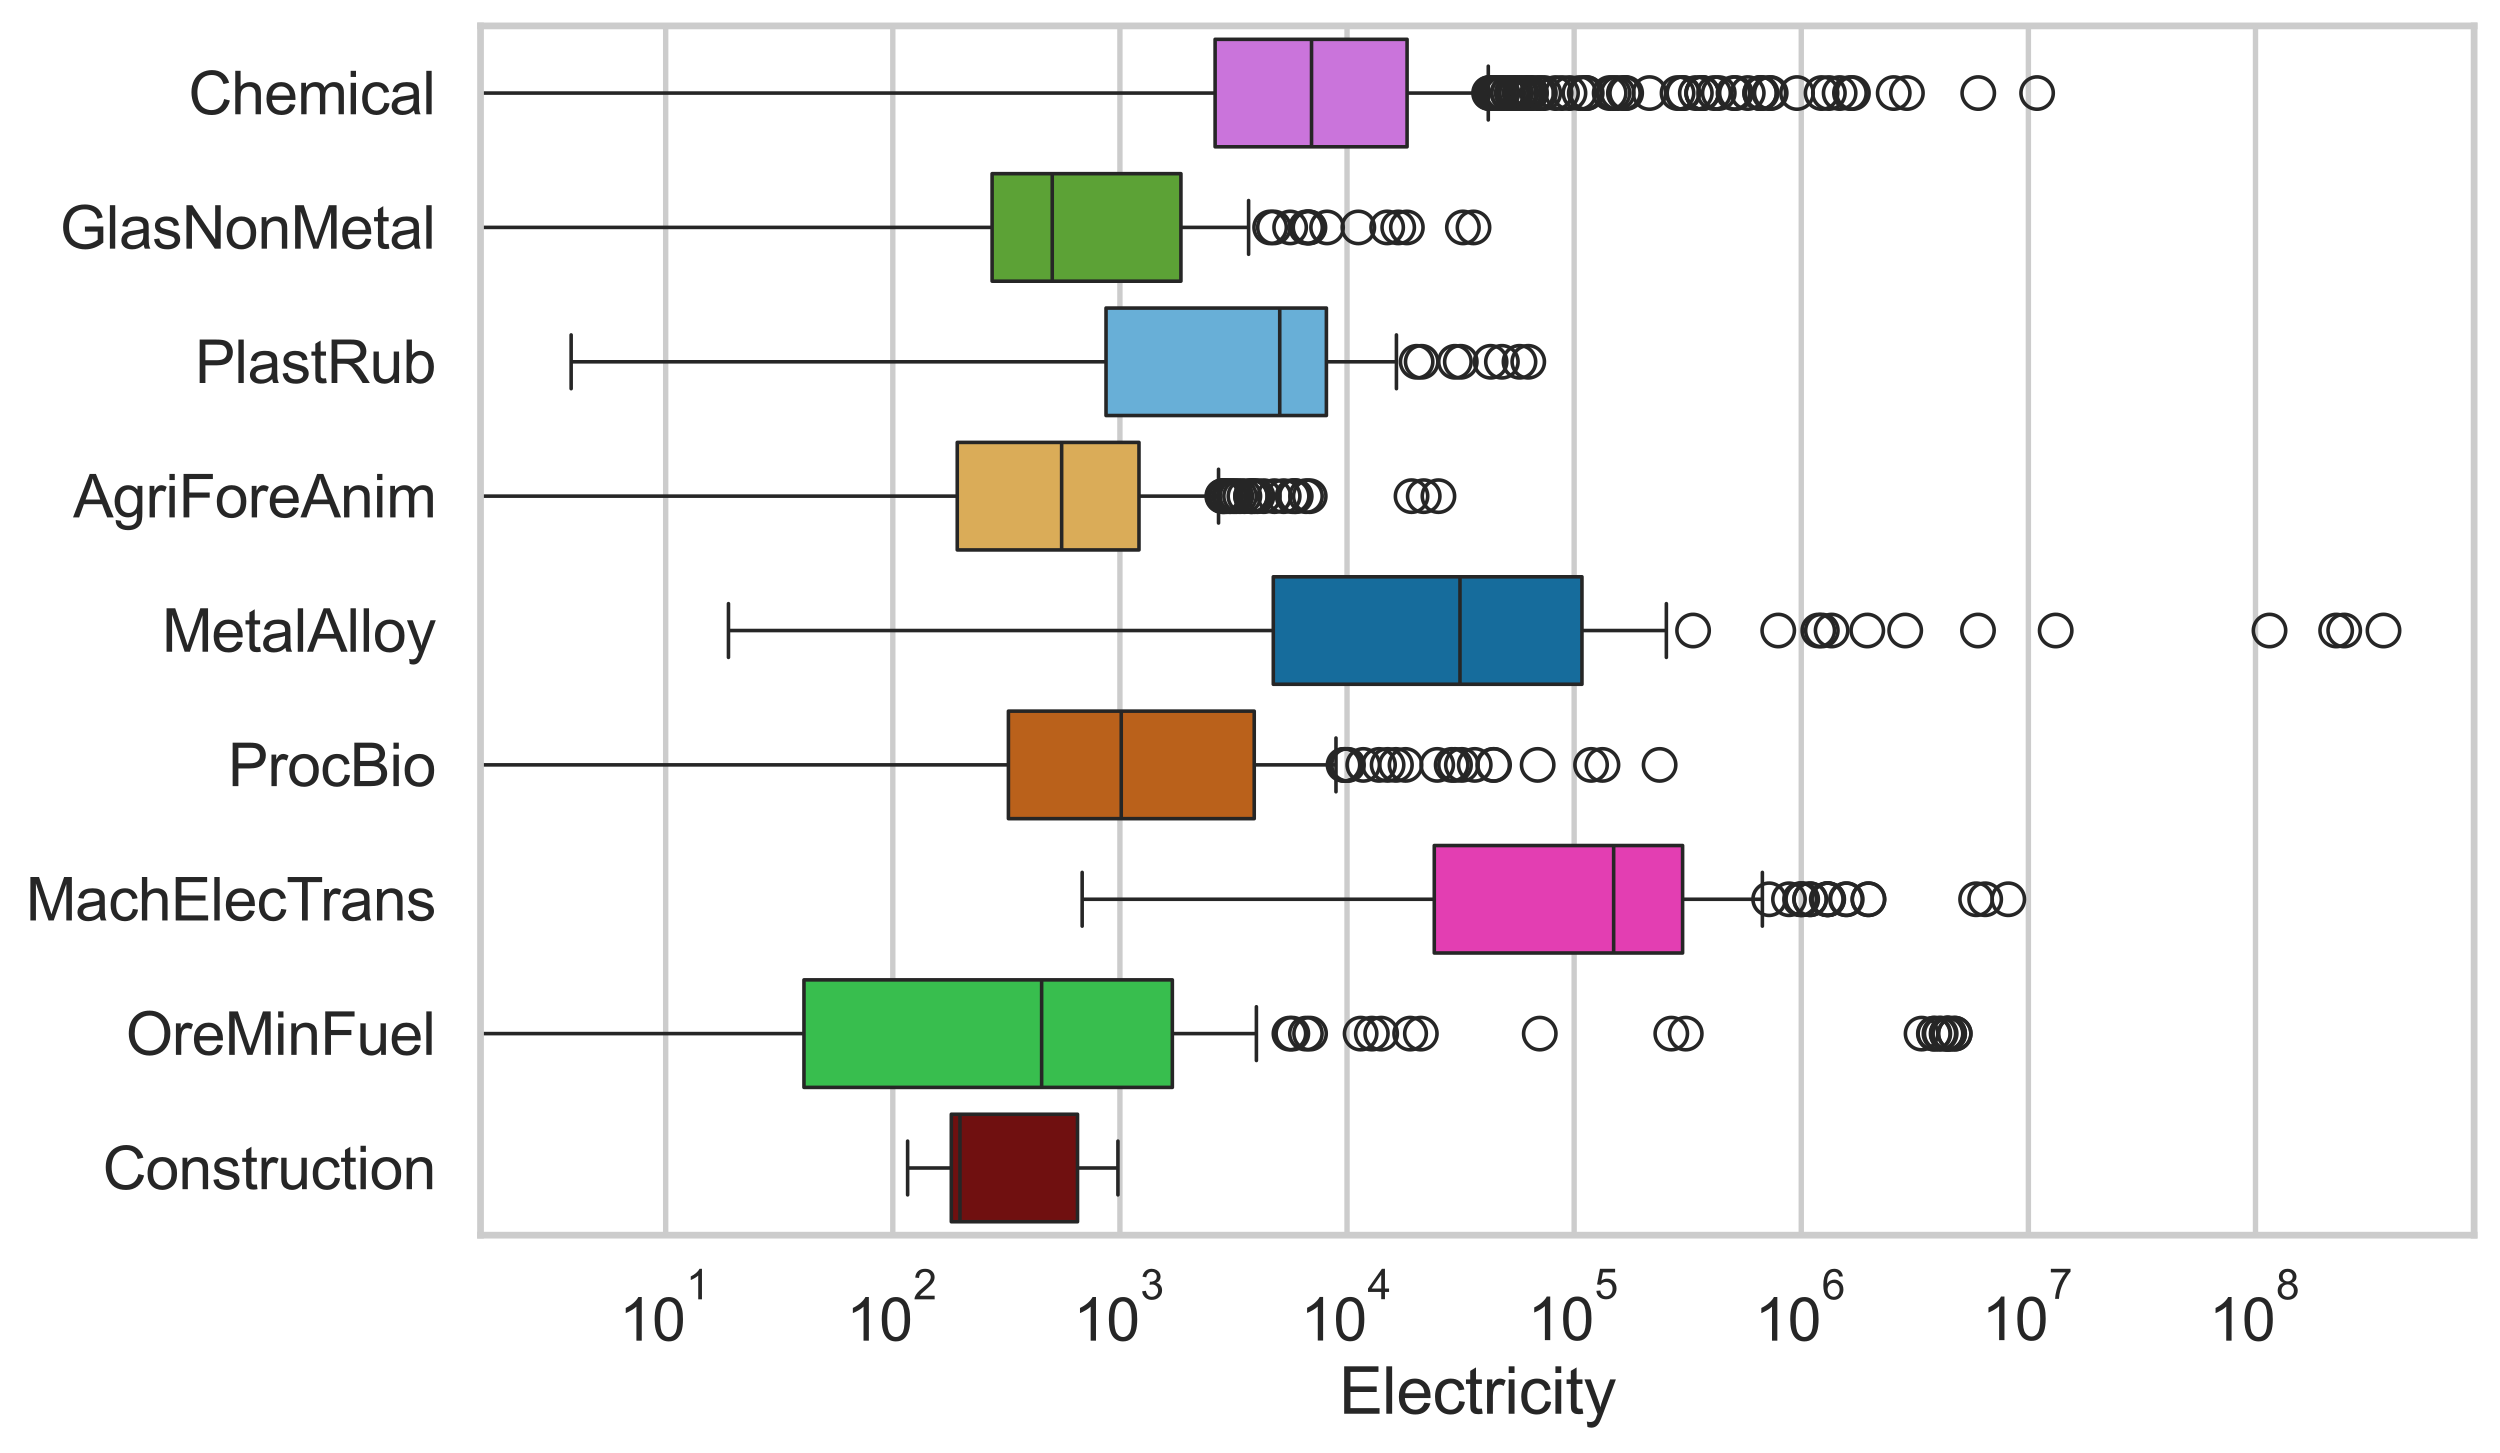 <?xml version="1.0" encoding="utf-8" standalone="no"?>
<!DOCTYPE svg PUBLIC "-//W3C//DTD SVG 1.1//EN"
  "http://www.w3.org/Graphics/SVG/1.1/DTD/svg11.dtd">
<svg xmlns:xlink="http://www.w3.org/1999/xlink" width="695.577pt" height="404.332pt" viewBox="0 0 695.577 404.332" xmlns="http://www.w3.org/2000/svg" version="1.1">
 <defs>
  <style type="text/css">*{stroke-linejoin: round; stroke-linecap: butt}</style>
 </defs>
 <g id="figure_1">
  <g id="patch_1">
   <path d="M 0 404.332 
L 695.577 404.332 
L 695.577 0 
L 0 0 
z
" style="fill: #ffffff"/>
  </g>
  <g id="axes_1">
   <g id="patch_2">
    <path d="M 133.697 343.665 
L 688.377 343.665 
L 688.377 7.2 
L 133.697 7.2 
z
" style="fill: #ffffff"/>
   </g>
   <g id="matplotlib.axis_1">
    <g id="xtick_1">
     <g id="line2d_1">
      <path d="M 185.214 343.665 
L 185.214 7.2 
" clip-path="url(#pa9e387f859)" style="fill: none; stroke: #cccccc; stroke-width: 1.5; stroke-linecap: round"/>
     </g>
     <g id="text_1">
      <!-- $\mathdefault{10^{1}}$ -->
      <g style="fill: #262626" transform="translate(172.261 373.18) scale(0.165 -0.165)">
       <defs>
        <path id="ArialMT-31" d="M 2384 0 
L 1822 0 
L 1822 3584 
Q 1619 3391 1289 3197 
Q 959 3003 697 2906 
L 697 3450 
Q 1169 3672 1522 3987 
Q 1875 4303 2022 4600 
L 2384 4600 
L 2384 0 
z
" transform="scale(0.016)"/>
        <path id="ArialMT-30" d="M 266 2259 
Q 266 3072 433 3567 
Q 600 4063 929 4331 
Q 1259 4600 1759 4600 
Q 2128 4600 2406 4451 
Q 2684 4303 2865 4023 
Q 3047 3744 3150 3342 
Q 3253 2941 3253 2259 
Q 3253 1453 3087 958 
Q 2922 463 2592 192 
Q 2263 -78 1759 -78 
Q 1097 -78 719 397 
Q 266 969 266 2259 
z
M 844 2259 
Q 844 1131 1108 757 
Q 1372 384 1759 384 
Q 2147 384 2411 759 
Q 2675 1134 2675 2259 
Q 2675 3391 2411 3762 
Q 2147 4134 1753 4134 
Q 1366 4134 1134 3806 
Q 844 3388 844 2259 
z
" transform="scale(0.016)"/>
       </defs>
       <use xlink:href="#ArialMT-31" transform="translate(0 0.994)"/>
       <use xlink:href="#ArialMT-30" transform="translate(55.615 0.994)"/>
       <use xlink:href="#ArialMT-31" transform="translate(112.973 70.688) scale(0.7)"/>
      </g>
     </g>
    </g>
    <g id="xtick_2">
     <g id="line2d_2">
      <path d="M 248.405 343.665 
L 248.405 7.2 
" clip-path="url(#pa9e387f859)" style="fill: none; stroke: #cccccc; stroke-width: 1.5; stroke-linecap: round"/>
     </g>
     <g id="text_2">
      <!-- $\mathdefault{10^{2}}$ -->
      <g style="fill: #262626" transform="translate(235.452 373.18) scale(0.165 -0.165)">
       <defs>
        <path id="ArialMT-32" d="M 3222 541 
L 3222 0 
L 194 0 
Q 188 203 259 391 
Q 375 700 629 1000 
Q 884 1300 1366 1694 
Q 2113 2306 2375 2664 
Q 2638 3022 2638 3341 
Q 2638 3675 2398 3904 
Q 2159 4134 1775 4134 
Q 1369 4134 1125 3890 
Q 881 3647 878 3216 
L 300 3275 
Q 359 3922 746 4261 
Q 1134 4600 1788 4600 
Q 2447 4600 2831 4234 
Q 3216 3869 3216 3328 
Q 3216 3053 3103 2787 
Q 2991 2522 2730 2228 
Q 2469 1934 1863 1422 
Q 1356 997 1212 845 
Q 1069 694 975 541 
L 3222 541 
z
" transform="scale(0.016)"/>
       </defs>
       <use xlink:href="#ArialMT-31" transform="translate(0 0.994)"/>
       <use xlink:href="#ArialMT-30" transform="translate(55.615 0.994)"/>
       <use xlink:href="#ArialMT-32" transform="translate(112.973 70.688) scale(0.7)"/>
      </g>
     </g>
    </g>
    <g id="xtick_3">
     <g id="line2d_3">
      <path d="M 311.596 343.665 
L 311.596 7.2 
" clip-path="url(#pa9e387f859)" style="fill: none; stroke: #cccccc; stroke-width: 1.5; stroke-linecap: round"/>
     </g>
     <g id="text_3">
      <!-- $\mathdefault{10^{3}}$ -->
      <g style="fill: #262626" transform="translate(298.644 373.18) scale(0.165 -0.165)">
       <defs>
        <path id="ArialMT-33" d="M 269 1209 
L 831 1284 
Q 928 806 1161 595 
Q 1394 384 1728 384 
Q 2125 384 2398 659 
Q 2672 934 2672 1341 
Q 2672 1728 2419 1979 
Q 2166 2231 1775 2231 
Q 1616 2231 1378 2169 
L 1441 2663 
Q 1497 2656 1531 2656 
Q 1891 2656 2178 2843 
Q 2466 3031 2466 3422 
Q 2466 3731 2256 3934 
Q 2047 4138 1716 4138 
Q 1388 4138 1169 3931 
Q 950 3725 888 3313 
L 325 3413 
Q 428 3978 793 4289 
Q 1159 4600 1703 4600 
Q 2078 4600 2393 4439 
Q 2709 4278 2876 4000 
Q 3044 3722 3044 3409 
Q 3044 3113 2884 2869 
Q 2725 2625 2413 2481 
Q 2819 2388 3044 2092 
Q 3269 1797 3269 1353 
Q 3269 753 2831 336 
Q 2394 -81 1725 -81 
Q 1122 -81 723 278 
Q 325 638 269 1209 
z
" transform="scale(0.016)"/>
       </defs>
       <use xlink:href="#ArialMT-31" transform="translate(0 0.994)"/>
       <use xlink:href="#ArialMT-30" transform="translate(55.615 0.994)"/>
       <use xlink:href="#ArialMT-33" transform="translate(112.973 70.688) scale(0.7)"/>
      </g>
     </g>
    </g>
    <g id="xtick_4">
     <g id="line2d_4">
      <path d="M 374.787 343.665 
L 374.787 7.2 
" clip-path="url(#pa9e387f859)" style="fill: none; stroke: #cccccc; stroke-width: 1.5; stroke-linecap: round"/>
     </g>
     <g id="text_4">
      <!-- $\mathdefault{10^{4}}$ -->
      <g style="fill: #262626" transform="translate(361.835 373.015) scale(0.165 -0.165)">
       <defs>
        <path id="ArialMT-34" d="M 2069 0 
L 2069 1097 
L 81 1097 
L 81 1613 
L 2172 4581 
L 2631 4581 
L 2631 1613 
L 3250 1613 
L 3250 1097 
L 2631 1097 
L 2631 0 
L 2069 0 
z
M 2069 1613 
L 2069 3678 
L 634 1613 
L 2069 1613 
z
" transform="scale(0.016)"/>
       </defs>
       <use xlink:href="#ArialMT-31" transform="translate(0 0.202)"/>
       <use xlink:href="#ArialMT-30" transform="translate(55.615 0.202)"/>
       <use xlink:href="#ArialMT-34" transform="translate(112.973 69.895) scale(0.7)"/>
      </g>
     </g>
    </g>
    <g id="xtick_5">
     <g id="line2d_5">
      <path d="M 437.978 343.665 
L 437.978 7.2 
" clip-path="url(#pa9e387f859)" style="fill: none; stroke: #cccccc; stroke-width: 1.5; stroke-linecap: round"/>
     </g>
     <g id="text_5">
      <!-- $\mathdefault{10^{5}}$ -->
      <g style="fill: #262626" transform="translate(425.026 373.015) scale(0.165 -0.165)">
       <defs>
        <path id="ArialMT-35" d="M 266 1200 
L 856 1250 
Q 922 819 1161 601 
Q 1400 384 1738 384 
Q 2144 384 2425 690 
Q 2706 997 2706 1503 
Q 2706 1984 2436 2262 
Q 2166 2541 1728 2541 
Q 1456 2541 1237 2417 
Q 1019 2294 894 2097 
L 366 2166 
L 809 4519 
L 3088 4519 
L 3088 3981 
L 1259 3981 
L 1013 2750 
Q 1425 3038 1878 3038 
Q 2478 3038 2890 2622 
Q 3303 2206 3303 1553 
Q 3303 931 2941 478 
Q 2500 -78 1738 -78 
Q 1113 -78 717 272 
Q 322 622 266 1200 
z
" transform="scale(0.016)"/>
       </defs>
       <use xlink:href="#ArialMT-31" transform="translate(0 0.88)"/>
       <use xlink:href="#ArialMT-30" transform="translate(55.615 0.88)"/>
       <use xlink:href="#ArialMT-35" transform="translate(112.973 70.573) scale(0.7)"/>
      </g>
     </g>
    </g>
    <g id="xtick_6">
     <g id="line2d_6">
      <path d="M 501.17 343.665 
L 501.17 7.2 
" clip-path="url(#pa9e387f859)" style="fill: none; stroke: #cccccc; stroke-width: 1.5; stroke-linecap: round"/>
     </g>
     <g id="text_6">
      <!-- $\mathdefault{10^{6}}$ -->
      <g style="fill: #262626" transform="translate(488.217 373.18) scale(0.165 -0.165)">
       <defs>
        <path id="ArialMT-36" d="M 3184 3459 
L 2625 3416 
Q 2550 3747 2413 3897 
Q 2184 4138 1850 4138 
Q 1581 4138 1378 3988 
Q 1113 3794 959 3422 
Q 806 3050 800 2363 
Q 1003 2672 1297 2822 
Q 1591 2972 1913 2972 
Q 2475 2972 2870 2558 
Q 3266 2144 3266 1488 
Q 3266 1056 3080 686 
Q 2894 316 2569 119 
Q 2244 -78 1831 -78 
Q 1128 -78 684 439 
Q 241 956 241 2144 
Q 241 3472 731 4075 
Q 1159 4600 1884 4600 
Q 2425 4600 2770 4297 
Q 3116 3994 3184 3459 
z
M 888 1484 
Q 888 1194 1011 928 
Q 1134 663 1356 523 
Q 1578 384 1822 384 
Q 2178 384 2434 671 
Q 2691 959 2691 1453 
Q 2691 1928 2437 2201 
Q 2184 2475 1800 2475 
Q 1419 2475 1153 2201 
Q 888 1928 888 1484 
z
" transform="scale(0.016)"/>
       </defs>
       <use xlink:href="#ArialMT-31" transform="translate(0 0.994)"/>
       <use xlink:href="#ArialMT-30" transform="translate(55.615 0.994)"/>
       <use xlink:href="#ArialMT-36" transform="translate(112.973 70.688) scale(0.7)"/>
      </g>
     </g>
    </g>
    <g id="xtick_7">
     <g id="line2d_7">
      <path d="M 564.361 343.665 
L 564.361 7.2 
" clip-path="url(#pa9e387f859)" style="fill: none; stroke: #cccccc; stroke-width: 1.5; stroke-linecap: round"/>
     </g>
     <g id="text_7">
      <!-- $\mathdefault{10^{7}}$ -->
      <g style="fill: #262626" transform="translate(551.408 373.015) scale(0.165 -0.165)">
       <defs>
        <path id="ArialMT-37" d="M 303 3981 
L 303 4522 
L 3269 4522 
L 3269 4084 
Q 2831 3619 2401 2847 
Q 1972 2075 1738 1259 
Q 1569 684 1522 0 
L 944 0 
Q 953 541 1156 1306 
Q 1359 2072 1739 2783 
Q 2119 3494 2547 3981 
L 303 3981 
z
" transform="scale(0.016)"/>
       </defs>
       <use xlink:href="#ArialMT-31" transform="translate(0 0.847)"/>
       <use xlink:href="#ArialMT-30" transform="translate(55.615 0.847)"/>
       <use xlink:href="#ArialMT-37" transform="translate(112.973 70.541) scale(0.7)"/>
      </g>
     </g>
    </g>
    <g id="xtick_8">
     <g id="line2d_8">
      <path d="M 627.552 343.665 
L 627.552 7.2 
" clip-path="url(#pa9e387f859)" style="fill: none; stroke: #cccccc; stroke-width: 1.5; stroke-linecap: round"/>
     </g>
     <g id="text_8">
      <!-- $\mathdefault{10^{8}}$ -->
      <g style="fill: #262626" transform="translate(614.6 373.18) scale(0.165 -0.165)">
       <defs>
        <path id="ArialMT-38" d="M 1131 2484 
Q 781 2613 612 2850 
Q 444 3088 444 3419 
Q 444 3919 803 4259 
Q 1163 4600 1759 4600 
Q 2359 4600 2725 4251 
Q 3091 3903 3091 3403 
Q 3091 3084 2923 2848 
Q 2756 2613 2416 2484 
Q 2838 2347 3058 2040 
Q 3278 1734 3278 1309 
Q 3278 722 2862 322 
Q 2447 -78 1769 -78 
Q 1091 -78 675 323 
Q 259 725 259 1325 
Q 259 1772 486 2073 
Q 713 2375 1131 2484 
z
M 1019 3438 
Q 1019 3113 1228 2906 
Q 1438 2700 1772 2700 
Q 2097 2700 2305 2904 
Q 2513 3109 2513 3406 
Q 2513 3716 2298 3927 
Q 2084 4138 1766 4138 
Q 1444 4138 1231 3931 
Q 1019 3725 1019 3438 
z
M 838 1322 
Q 838 1081 952 856 
Q 1066 631 1291 507 
Q 1516 384 1775 384 
Q 2178 384 2440 643 
Q 2703 903 2703 1303 
Q 2703 1709 2433 1975 
Q 2163 2241 1756 2241 
Q 1359 2241 1098 1978 
Q 838 1716 838 1322 
z
" transform="scale(0.016)"/>
       </defs>
       <use xlink:href="#ArialMT-31" transform="translate(0 0.994)"/>
       <use xlink:href="#ArialMT-30" transform="translate(55.615 0.994)"/>
       <use xlink:href="#ArialMT-38" transform="translate(112.973 70.688) scale(0.7)"/>
      </g>
     </g>
    </g>
    <g id="xtick_9"/>
    <g id="xtick_10"/>
    <g id="xtick_11"/>
    <g id="xtick_12"/>
    <g id="xtick_13"/>
    <g id="xtick_14"/>
    <g id="xtick_15"/>
    <g id="xtick_16"/>
    <g id="xtick_17"/>
    <g id="xtick_18"/>
    <g id="xtick_19"/>
    <g id="xtick_20"/>
    <g id="xtick_21"/>
    <g id="xtick_22"/>
    <g id="xtick_23"/>
    <g id="xtick_24"/>
    <g id="xtick_25"/>
    <g id="xtick_26"/>
    <g id="xtick_27"/>
    <g id="xtick_28"/>
    <g id="xtick_29"/>
    <g id="xtick_30"/>
    <g id="xtick_31"/>
    <g id="xtick_32"/>
    <g id="xtick_33"/>
    <g id="xtick_34"/>
    <g id="xtick_35"/>
    <g id="xtick_36"/>
    <g id="xtick_37"/>
    <g id="xtick_38"/>
    <g id="xtick_39"/>
    <g id="xtick_40"/>
    <g id="xtick_41"/>
    <g id="xtick_42"/>
    <g id="xtick_43"/>
    <g id="xtick_44"/>
    <g id="xtick_45"/>
    <g id="xtick_46"/>
    <g id="xtick_47"/>
    <g id="xtick_48"/>
    <g id="xtick_49"/>
    <g id="xtick_50"/>
    <g id="xtick_51"/>
    <g id="xtick_52"/>
    <g id="xtick_53"/>
    <g id="xtick_54"/>
    <g id="xtick_55"/>
    <g id="xtick_56"/>
    <g id="xtick_57"/>
    <g id="xtick_58"/>
    <g id="xtick_59"/>
    <g id="xtick_60"/>
    <g id="xtick_61"/>
    <g id="xtick_62"/>
    <g id="xtick_63"/>
    <g id="xtick_64"/>
    <g id="xtick_65"/>
    <g id="xtick_66"/>
    <g id="xtick_67"/>
    <g id="xtick_68"/>
    <g id="xtick_69"/>
    <g id="xtick_70"/>
    <g id="xtick_71"/>
    <g id="xtick_72"/>
    <g id="xtick_73"/>
    <g id="xtick_74"/>
    <g id="xtick_75"/>
    <g id="xtick_76"/>
    <g id="xtick_77"/>
    <g id="xtick_78"/>
    <g id="xtick_79"/>
    <g id="xtick_80"/>
    <g id="text_9">
     <!-- Electricity -->
     <g style="fill: #262626" transform="translate(372.532 393.344) scale(0.18 -0.18)">
      <defs>
       <path id="ArialMT-45" d="M 506 0 
L 506 4581 
L 3819 4581 
L 3819 4041 
L 1113 4041 
L 1113 2638 
L 3647 2638 
L 3647 2100 
L 1113 2100 
L 1113 541 
L 3925 541 
L 3925 0 
L 506 0 
z
" transform="scale(0.016)"/>
       <path id="ArialMT-6c" d="M 409 0 
L 409 4581 
L 972 4581 
L 972 0 
L 409 0 
z
" transform="scale(0.016)"/>
       <path id="ArialMT-65" d="M 2694 1069 
L 3275 997 
Q 3138 488 2766 206 
Q 2394 -75 1816 -75 
Q 1088 -75 661 373 
Q 234 822 234 1631 
Q 234 2469 665 2931 
Q 1097 3394 1784 3394 
Q 2450 3394 2872 2941 
Q 3294 2488 3294 1666 
Q 3294 1616 3291 1516 
L 816 1516 
Q 847 969 1125 678 
Q 1403 388 1819 388 
Q 2128 388 2347 550 
Q 2566 713 2694 1069 
z
M 847 1978 
L 2700 1978 
Q 2663 2397 2488 2606 
Q 2219 2931 1791 2931 
Q 1403 2931 1139 2672 
Q 875 2413 847 1978 
z
" transform="scale(0.016)"/>
       <path id="ArialMT-63" d="M 2588 1216 
L 3141 1144 
Q 3050 572 2676 248 
Q 2303 -75 1759 -75 
Q 1078 -75 664 370 
Q 250 816 250 1647 
Q 250 2184 428 2587 
Q 606 2991 970 3192 
Q 1334 3394 1763 3394 
Q 2303 3394 2647 3120 
Q 2991 2847 3088 2344 
L 2541 2259 
Q 2463 2594 2264 2762 
Q 2066 2931 1784 2931 
Q 1359 2931 1093 2626 
Q 828 2322 828 1663 
Q 828 994 1084 691 
Q 1341 388 1753 388 
Q 2084 388 2306 591 
Q 2528 794 2588 1216 
z
" transform="scale(0.016)"/>
       <path id="ArialMT-74" d="M 1650 503 
L 1731 6 
Q 1494 -44 1306 -44 
Q 1000 -44 831 53 
Q 663 150 594 308 
Q 525 466 525 972 
L 525 2881 
L 113 2881 
L 113 3319 
L 525 3319 
L 525 4141 
L 1084 4478 
L 1084 3319 
L 1650 3319 
L 1650 2881 
L 1084 2881 
L 1084 941 
Q 1084 700 1114 631 
Q 1144 563 1211 522 
Q 1278 481 1403 481 
Q 1497 481 1650 503 
z
" transform="scale(0.016)"/>
       <path id="ArialMT-72" d="M 416 0 
L 416 3319 
L 922 3319 
L 922 2816 
Q 1116 3169 1280 3281 
Q 1444 3394 1641 3394 
Q 1925 3394 2219 3213 
L 2025 2691 
Q 1819 2813 1613 2813 
Q 1428 2813 1281 2702 
Q 1134 2591 1072 2394 
Q 978 2094 978 1738 
L 978 0 
L 416 0 
z
" transform="scale(0.016)"/>
       <path id="ArialMT-69" d="M 425 3934 
L 425 4581 
L 988 4581 
L 988 3934 
L 425 3934 
z
M 425 0 
L 425 3319 
L 988 3319 
L 988 0 
L 425 0 
z
" transform="scale(0.016)"/>
       <path id="ArialMT-79" d="M 397 -1278 
L 334 -750 
Q 519 -800 656 -800 
Q 844 -800 956 -737 
Q 1069 -675 1141 -563 
Q 1194 -478 1313 -144 
Q 1328 -97 1363 -6 
L 103 3319 
L 709 3319 
L 1400 1397 
Q 1534 1031 1641 628 
Q 1738 1016 1872 1384 
L 2581 3319 
L 3144 3319 
L 1881 -56 
Q 1678 -603 1566 -809 
Q 1416 -1088 1222 -1217 
Q 1028 -1347 759 -1347 
Q 597 -1347 397 -1278 
z
" transform="scale(0.016)"/>
      </defs>
      <use xlink:href="#ArialMT-45"/>
      <use xlink:href="#ArialMT-6c" transform="translate(66.699 0)"/>
      <use xlink:href="#ArialMT-65" transform="translate(88.916 0)"/>
      <use xlink:href="#ArialMT-63" transform="translate(144.531 0)"/>
      <use xlink:href="#ArialMT-74" transform="translate(194.531 0)"/>
      <use xlink:href="#ArialMT-72" transform="translate(222.314 0)"/>
      <use xlink:href="#ArialMT-69" transform="translate(255.615 0)"/>
      <use xlink:href="#ArialMT-63" transform="translate(277.832 0)"/>
      <use xlink:href="#ArialMT-69" transform="translate(327.832 0)"/>
      <use xlink:href="#ArialMT-74" transform="translate(350.049 0)"/>
      <use xlink:href="#ArialMT-79" transform="translate(377.832 0)"/>
     </g>
    </g>
   </g>
   <g id="matplotlib.axis_2">
    <g id="ytick_1">
     <g id="text_10">
      <!-- Chemical -->
      <g style="fill: #262626" transform="translate(52.428 31.798) scale(0.165 -0.165)">
       <defs>
        <path id="ArialMT-43" d="M 3763 1606 
L 4369 1453 
Q 4178 706 3683 314 
Q 3188 -78 2472 -78 
Q 1731 -78 1267 223 
Q 803 525 561 1097 
Q 319 1669 319 2325 
Q 319 3041 592 3573 
Q 866 4106 1370 4382 
Q 1875 4659 2481 4659 
Q 3169 4659 3637 4309 
Q 4106 3959 4291 3325 
L 3694 3184 
Q 3534 3684 3231 3912 
Q 2928 4141 2469 4141 
Q 1941 4141 1586 3887 
Q 1231 3634 1087 3207 
Q 944 2781 944 2328 
Q 944 1744 1114 1308 
Q 1284 872 1643 656 
Q 2003 441 2422 441 
Q 2931 441 3284 734 
Q 3638 1028 3763 1606 
z
" transform="scale(0.016)"/>
        <path id="ArialMT-68" d="M 422 0 
L 422 4581 
L 984 4581 
L 984 2938 
Q 1378 3394 1978 3394 
Q 2347 3394 2619 3248 
Q 2891 3103 3008 2847 
Q 3125 2591 3125 2103 
L 3125 0 
L 2563 0 
L 2563 2103 
Q 2563 2525 2380 2717 
Q 2197 2909 1863 2909 
Q 1613 2909 1392 2779 
Q 1172 2650 1078 2428 
Q 984 2206 984 1816 
L 984 0 
L 422 0 
z
" transform="scale(0.016)"/>
        <path id="ArialMT-6d" d="M 422 0 
L 422 3319 
L 925 3319 
L 925 2853 
Q 1081 3097 1340 3245 
Q 1600 3394 1931 3394 
Q 2300 3394 2536 3241 
Q 2772 3088 2869 2813 
Q 3263 3394 3894 3394 
Q 4388 3394 4653 3120 
Q 4919 2847 4919 2278 
L 4919 0 
L 4359 0 
L 4359 2091 
Q 4359 2428 4304 2576 
Q 4250 2725 4106 2815 
Q 3963 2906 3769 2906 
Q 3419 2906 3187 2673 
Q 2956 2441 2956 1928 
L 2956 0 
L 2394 0 
L 2394 2156 
Q 2394 2531 2256 2718 
Q 2119 2906 1806 2906 
Q 1569 2906 1367 2781 
Q 1166 2656 1075 2415 
Q 984 2175 984 1722 
L 984 0 
L 422 0 
z
" transform="scale(0.016)"/>
        <path id="ArialMT-61" d="M 2588 409 
Q 2275 144 1986 34 
Q 1697 -75 1366 -75 
Q 819 -75 525 192 
Q 231 459 231 875 
Q 231 1119 342 1320 
Q 453 1522 633 1644 
Q 813 1766 1038 1828 
Q 1203 1872 1538 1913 
Q 2219 1994 2541 2106 
Q 2544 2222 2544 2253 
Q 2544 2597 2384 2738 
Q 2169 2928 1744 2928 
Q 1347 2928 1158 2789 
Q 969 2650 878 2297 
L 328 2372 
Q 403 2725 575 2942 
Q 747 3159 1072 3276 
Q 1397 3394 1825 3394 
Q 2250 3394 2515 3294 
Q 2781 3194 2906 3042 
Q 3031 2891 3081 2659 
Q 3109 2516 3109 2141 
L 3109 1391 
Q 3109 606 3145 398 
Q 3181 191 3288 0 
L 2700 0 
Q 2613 175 2588 409 
z
M 2541 1666 
Q 2234 1541 1622 1453 
Q 1275 1403 1131 1340 
Q 988 1278 909 1158 
Q 831 1038 831 891 
Q 831 666 1001 516 
Q 1172 366 1500 366 
Q 1825 366 2078 508 
Q 2331 650 2450 897 
Q 2541 1088 2541 1459 
L 2541 1666 
z
" transform="scale(0.016)"/>
       </defs>
       <use xlink:href="#ArialMT-43"/>
       <use xlink:href="#ArialMT-68" transform="translate(72.217 0)"/>
       <use xlink:href="#ArialMT-65" transform="translate(127.832 0)"/>
       <use xlink:href="#ArialMT-6d" transform="translate(183.447 0)"/>
       <use xlink:href="#ArialMT-69" transform="translate(266.748 0)"/>
       <use xlink:href="#ArialMT-63" transform="translate(288.965 0)"/>
       <use xlink:href="#ArialMT-61" transform="translate(338.965 0)"/>
       <use xlink:href="#ArialMT-6c" transform="translate(394.58 0)"/>
      </g>
     </g>
    </g>
    <g id="ytick_2">
     <g id="text_11">
      <!-- GlasNonMetal -->
      <g style="fill: #262626" transform="translate(16.659 69.183) scale(0.165 -0.165)">
       <defs>
        <path id="ArialMT-47" d="M 2638 1797 
L 2638 2334 
L 4578 2338 
L 4578 638 
Q 4131 281 3656 101 
Q 3181 -78 2681 -78 
Q 2006 -78 1454 211 
Q 903 500 622 1047 
Q 341 1594 341 2269 
Q 341 2938 620 3517 
Q 900 4097 1425 4378 
Q 1950 4659 2634 4659 
Q 3131 4659 3532 4498 
Q 3934 4338 4162 4050 
Q 4391 3763 4509 3300 
L 3963 3150 
Q 3859 3500 3706 3700 
Q 3553 3900 3268 4020 
Q 2984 4141 2638 4141 
Q 2222 4141 1919 4014 
Q 1616 3888 1430 3681 
Q 1244 3475 1141 3228 
Q 966 2803 966 2306 
Q 966 1694 1177 1281 
Q 1388 869 1791 669 
Q 2194 469 2647 469 
Q 3041 469 3416 620 
Q 3791 772 3984 944 
L 3984 1797 
L 2638 1797 
z
" transform="scale(0.016)"/>
        <path id="ArialMT-73" d="M 197 991 
L 753 1078 
Q 800 744 1014 566 
Q 1228 388 1613 388 
Q 2000 388 2187 545 
Q 2375 703 2375 916 
Q 2375 1106 2209 1216 
Q 2094 1291 1634 1406 
Q 1016 1563 777 1677 
Q 538 1791 414 1992 
Q 291 2194 291 2438 
Q 291 2659 392 2848 
Q 494 3038 669 3163 
Q 800 3259 1026 3326 
Q 1253 3394 1513 3394 
Q 1903 3394 2198 3281 
Q 2494 3169 2634 2976 
Q 2775 2784 2828 2463 
L 2278 2388 
Q 2241 2644 2061 2787 
Q 1881 2931 1553 2931 
Q 1166 2931 1000 2803 
Q 834 2675 834 2503 
Q 834 2394 903 2306 
Q 972 2216 1119 2156 
Q 1203 2125 1616 2013 
Q 2213 1853 2448 1751 
Q 2684 1650 2818 1456 
Q 2953 1263 2953 975 
Q 2953 694 2789 445 
Q 2625 197 2315 61 
Q 2006 -75 1616 -75 
Q 969 -75 630 194 
Q 291 463 197 991 
z
" transform="scale(0.016)"/>
        <path id="ArialMT-4e" d="M 488 0 
L 488 4581 
L 1109 4581 
L 3516 984 
L 3516 4581 
L 4097 4581 
L 4097 0 
L 3475 0 
L 1069 3600 
L 1069 0 
L 488 0 
z
" transform="scale(0.016)"/>
        <path id="ArialMT-6f" d="M 213 1659 
Q 213 2581 725 3025 
Q 1153 3394 1769 3394 
Q 2453 3394 2887 2945 
Q 3322 2497 3322 1706 
Q 3322 1066 3130 698 
Q 2938 331 2570 128 
Q 2203 -75 1769 -75 
Q 1072 -75 642 372 
Q 213 819 213 1659 
z
M 791 1659 
Q 791 1022 1069 705 
Q 1347 388 1769 388 
Q 2188 388 2466 706 
Q 2744 1025 2744 1678 
Q 2744 2294 2464 2611 
Q 2184 2928 1769 2928 
Q 1347 2928 1069 2612 
Q 791 2297 791 1659 
z
" transform="scale(0.016)"/>
        <path id="ArialMT-6e" d="M 422 0 
L 422 3319 
L 928 3319 
L 928 2847 
Q 1294 3394 1984 3394 
Q 2284 3394 2536 3286 
Q 2788 3178 2913 3003 
Q 3038 2828 3088 2588 
Q 3119 2431 3119 2041 
L 3119 0 
L 2556 0 
L 2556 2019 
Q 2556 2363 2490 2533 
Q 2425 2703 2258 2804 
Q 2091 2906 1866 2906 
Q 1506 2906 1245 2678 
Q 984 2450 984 1813 
L 984 0 
L 422 0 
z
" transform="scale(0.016)"/>
        <path id="ArialMT-4d" d="M 475 0 
L 475 4581 
L 1388 4581 
L 2472 1338 
Q 2622 884 2691 659 
Q 2769 909 2934 1394 
L 4031 4581 
L 4847 4581 
L 4847 0 
L 4263 0 
L 4263 3834 
L 2931 0 
L 2384 0 
L 1059 3900 
L 1059 0 
L 475 0 
z
" transform="scale(0.016)"/>
       </defs>
       <use xlink:href="#ArialMT-47"/>
       <use xlink:href="#ArialMT-6c" transform="translate(77.783 0)"/>
       <use xlink:href="#ArialMT-61" transform="translate(100 0)"/>
       <use xlink:href="#ArialMT-73" transform="translate(155.615 0)"/>
       <use xlink:href="#ArialMT-4e" transform="translate(205.615 0)"/>
       <use xlink:href="#ArialMT-6f" transform="translate(277.832 0)"/>
       <use xlink:href="#ArialMT-6e" transform="translate(333.447 0)"/>
       <use xlink:href="#ArialMT-4d" transform="translate(389.062 0)"/>
       <use xlink:href="#ArialMT-65" transform="translate(472.363 0)"/>
       <use xlink:href="#ArialMT-74" transform="translate(527.979 0)"/>
       <use xlink:href="#ArialMT-61" transform="translate(555.762 0)"/>
       <use xlink:href="#ArialMT-6c" transform="translate(611.377 0)"/>
      </g>
     </g>
    </g>
    <g id="ytick_3">
     <g id="text_12">
      <!-- PlastRub -->
      <g style="fill: #262626" transform="translate(54.248 106.568) scale(0.165 -0.165)">
       <defs>
        <path id="ArialMT-50" d="M 494 0 
L 494 4581 
L 2222 4581 
Q 2678 4581 2919 4538 
Q 3256 4481 3484 4323 
Q 3713 4166 3852 3881 
Q 3991 3597 3991 3256 
Q 3991 2672 3619 2267 
Q 3247 1863 2275 1863 
L 1100 1863 
L 1100 0 
L 494 0 
z
M 1100 2403 
L 2284 2403 
Q 2872 2403 3119 2622 
Q 3366 2841 3366 3238 
Q 3366 3525 3220 3729 
Q 3075 3934 2838 4000 
Q 2684 4041 2272 4041 
L 1100 4041 
L 1100 2403 
z
" transform="scale(0.016)"/>
        <path id="ArialMT-52" d="M 503 0 
L 503 4581 
L 2534 4581 
Q 3147 4581 3465 4457 
Q 3784 4334 3975 4021 
Q 4166 3709 4166 3331 
Q 4166 2844 3850 2509 
Q 3534 2175 2875 2084 
Q 3116 1969 3241 1856 
Q 3506 1613 3744 1247 
L 4541 0 
L 3778 0 
L 3172 953 
Q 2906 1366 2734 1584 
Q 2563 1803 2427 1890 
Q 2291 1978 2150 2013 
Q 2047 2034 1813 2034 
L 1109 2034 
L 1109 0 
L 503 0 
z
M 1109 2559 
L 2413 2559 
Q 2828 2559 3062 2645 
Q 3297 2731 3419 2920 
Q 3541 3109 3541 3331 
Q 3541 3656 3305 3865 
Q 3069 4075 2559 4075 
L 1109 4075 
L 1109 2559 
z
" transform="scale(0.016)"/>
        <path id="ArialMT-75" d="M 2597 0 
L 2597 488 
Q 2209 -75 1544 -75 
Q 1250 -75 995 37 
Q 741 150 617 320 
Q 494 491 444 738 
Q 409 903 409 1263 
L 409 3319 
L 972 3319 
L 972 1478 
Q 972 1038 1006 884 
Q 1059 663 1231 536 
Q 1403 409 1656 409 
Q 1909 409 2131 539 
Q 2353 669 2445 892 
Q 2538 1116 2538 1541 
L 2538 3319 
L 3100 3319 
L 3100 0 
L 2597 0 
z
" transform="scale(0.016)"/>
        <path id="ArialMT-62" d="M 941 0 
L 419 0 
L 419 4581 
L 981 4581 
L 981 2947 
Q 1338 3394 1891 3394 
Q 2197 3394 2470 3270 
Q 2744 3147 2920 2923 
Q 3097 2700 3197 2384 
Q 3297 2069 3297 1709 
Q 3297 856 2875 390 
Q 2453 -75 1863 -75 
Q 1275 -75 941 416 
L 941 0 
z
M 934 1684 
Q 934 1088 1097 822 
Q 1363 388 1816 388 
Q 2184 388 2453 708 
Q 2722 1028 2722 1663 
Q 2722 2313 2464 2622 
Q 2206 2931 1841 2931 
Q 1472 2931 1203 2611 
Q 934 2291 934 1684 
z
" transform="scale(0.016)"/>
       </defs>
       <use xlink:href="#ArialMT-50"/>
       <use xlink:href="#ArialMT-6c" transform="translate(66.699 0)"/>
       <use xlink:href="#ArialMT-61" transform="translate(88.916 0)"/>
       <use xlink:href="#ArialMT-73" transform="translate(144.531 0)"/>
       <use xlink:href="#ArialMT-74" transform="translate(194.531 0)"/>
       <use xlink:href="#ArialMT-52" transform="translate(222.314 0)"/>
       <use xlink:href="#ArialMT-75" transform="translate(294.531 0)"/>
       <use xlink:href="#ArialMT-62" transform="translate(350.146 0)"/>
      </g>
     </g>
    </g>
    <g id="ytick_4">
     <g id="text_13">
      <!-- AgriForeAnim -->
      <g style="fill: #262626" transform="translate(20.341 143.953) scale(0.165 -0.165)">
       <defs>
        <path id="ArialMT-41" d="M -9 0 
L 1750 4581 
L 2403 4581 
L 4278 0 
L 3588 0 
L 3053 1388 
L 1138 1388 
L 634 0 
L -9 0 
z
M 1313 1881 
L 2866 1881 
L 2388 3150 
Q 2169 3728 2063 4100 
Q 1975 3659 1816 3225 
L 1313 1881 
z
" transform="scale(0.016)"/>
        <path id="ArialMT-67" d="M 319 -275 
L 866 -356 
Q 900 -609 1056 -725 
Q 1266 -881 1628 -881 
Q 2019 -881 2231 -725 
Q 2444 -569 2519 -288 
Q 2563 -116 2559 434 
Q 2191 0 1641 0 
Q 956 0 581 494 
Q 206 988 206 1678 
Q 206 2153 378 2554 
Q 550 2956 876 3175 
Q 1203 3394 1644 3394 
Q 2231 3394 2613 2919 
L 2613 3319 
L 3131 3319 
L 3131 450 
Q 3131 -325 2973 -648 
Q 2816 -972 2473 -1159 
Q 2131 -1347 1631 -1347 
Q 1038 -1347 672 -1080 
Q 306 -813 319 -275 
z
M 784 1719 
Q 784 1066 1043 766 
Q 1303 466 1694 466 
Q 2081 466 2343 764 
Q 2606 1063 2606 1700 
Q 2606 2309 2336 2618 
Q 2066 2928 1684 2928 
Q 1309 2928 1046 2623 
Q 784 2319 784 1719 
z
" transform="scale(0.016)"/>
        <path id="ArialMT-46" d="M 525 0 
L 525 4581 
L 3616 4581 
L 3616 4041 
L 1131 4041 
L 1131 2622 
L 3281 2622 
L 3281 2081 
L 1131 2081 
L 1131 0 
L 525 0 
z
" transform="scale(0.016)"/>
       </defs>
       <use xlink:href="#ArialMT-41"/>
       <use xlink:href="#ArialMT-67" transform="translate(66.699 0)"/>
       <use xlink:href="#ArialMT-72" transform="translate(122.314 0)"/>
       <use xlink:href="#ArialMT-69" transform="translate(155.615 0)"/>
       <use xlink:href="#ArialMT-46" transform="translate(177.832 0)"/>
       <use xlink:href="#ArialMT-6f" transform="translate(238.916 0)"/>
       <use xlink:href="#ArialMT-72" transform="translate(294.531 0)"/>
       <use xlink:href="#ArialMT-65" transform="translate(327.832 0)"/>
       <use xlink:href="#ArialMT-41" transform="translate(383.447 0)"/>
       <use xlink:href="#ArialMT-6e" transform="translate(450.146 0)"/>
       <use xlink:href="#ArialMT-69" transform="translate(505.762 0)"/>
       <use xlink:href="#ArialMT-6d" transform="translate(527.979 0)"/>
      </g>
     </g>
    </g>
    <g id="ytick_5">
     <g id="text_14">
      <!-- MetalAlloy -->
      <g style="fill: #262626" transform="translate(45.088 181.337) scale(0.165 -0.165)">
       <use xlink:href="#ArialMT-4d"/>
       <use xlink:href="#ArialMT-65" transform="translate(83.301 0)"/>
       <use xlink:href="#ArialMT-74" transform="translate(138.916 0)"/>
       <use xlink:href="#ArialMT-61" transform="translate(166.699 0)"/>
       <use xlink:href="#ArialMT-6c" transform="translate(222.314 0)"/>
       <use xlink:href="#ArialMT-41" transform="translate(244.531 0)"/>
       <use xlink:href="#ArialMT-6c" transform="translate(311.23 0)"/>
       <use xlink:href="#ArialMT-6c" transform="translate(333.447 0)"/>
       <use xlink:href="#ArialMT-6f" transform="translate(355.664 0)"/>
       <use xlink:href="#ArialMT-79" transform="translate(411.279 0)"/>
      </g>
     </g>
    </g>
    <g id="ytick_6">
     <g id="text_15">
      <!-- ProcBio -->
      <g style="fill: #262626" transform="translate(63.424 218.722) scale(0.165 -0.165)">
       <defs>
        <path id="ArialMT-42" d="M 469 0 
L 469 4581 
L 2188 4581 
Q 2713 4581 3030 4442 
Q 3347 4303 3526 4014 
Q 3706 3725 3706 3409 
Q 3706 3116 3547 2856 
Q 3388 2597 3066 2438 
Q 3481 2316 3704 2022 
Q 3928 1728 3928 1328 
Q 3928 1006 3792 729 
Q 3656 453 3456 303 
Q 3256 153 2954 76 
Q 2653 0 2216 0 
L 469 0 
z
M 1075 2656 
L 2066 2656 
Q 2469 2656 2644 2709 
Q 2875 2778 2992 2937 
Q 3109 3097 3109 3338 
Q 3109 3566 3000 3739 
Q 2891 3913 2687 3977 
Q 2484 4041 1991 4041 
L 1075 4041 
L 1075 2656 
z
M 1075 541 
L 2216 541 
Q 2509 541 2628 563 
Q 2838 600 2978 687 
Q 3119 775 3209 942 
Q 3300 1109 3300 1328 
Q 3300 1584 3169 1773 
Q 3038 1963 2805 2039 
Q 2572 2116 2134 2116 
L 1075 2116 
L 1075 541 
z
" transform="scale(0.016)"/>
       </defs>
       <use xlink:href="#ArialMT-50"/>
       <use xlink:href="#ArialMT-72" transform="translate(66.699 0)"/>
       <use xlink:href="#ArialMT-6f" transform="translate(100 0)"/>
       <use xlink:href="#ArialMT-63" transform="translate(155.615 0)"/>
       <use xlink:href="#ArialMT-42" transform="translate(205.615 0)"/>
       <use xlink:href="#ArialMT-69" transform="translate(272.314 0)"/>
       <use xlink:href="#ArialMT-6f" transform="translate(294.531 0)"/>
      </g>
     </g>
    </g>
    <g id="ytick_7">
     <g id="text_16">
      <!-- MachElecTrans -->
      <g style="fill: #262626" transform="translate(7.2 256.107) scale(0.165 -0.165)">
       <defs>
        <path id="ArialMT-54" d="M 1659 0 
L 1659 4041 
L 150 4041 
L 150 4581 
L 3781 4581 
L 3781 4041 
L 2266 4041 
L 2266 0 
L 1659 0 
z
" transform="scale(0.016)"/>
       </defs>
       <use xlink:href="#ArialMT-4d"/>
       <use xlink:href="#ArialMT-61" transform="translate(83.301 0)"/>
       <use xlink:href="#ArialMT-63" transform="translate(138.916 0)"/>
       <use xlink:href="#ArialMT-68" transform="translate(188.916 0)"/>
       <use xlink:href="#ArialMT-45" transform="translate(244.531 0)"/>
       <use xlink:href="#ArialMT-6c" transform="translate(311.23 0)"/>
       <use xlink:href="#ArialMT-65" transform="translate(333.447 0)"/>
       <use xlink:href="#ArialMT-63" transform="translate(389.062 0)"/>
       <use xlink:href="#ArialMT-54" transform="translate(439.062 0)"/>
       <use xlink:href="#ArialMT-72" transform="translate(496.396 0)"/>
       <use xlink:href="#ArialMT-61" transform="translate(529.697 0)"/>
       <use xlink:href="#ArialMT-6e" transform="translate(585.312 0)"/>
       <use xlink:href="#ArialMT-73" transform="translate(640.928 0)"/>
      </g>
     </g>
    </g>
    <g id="ytick_8">
     <g id="text_17">
      <!-- OreMinFuel -->
      <g style="fill: #262626" transform="translate(35.013 293.492) scale(0.165 -0.165)">
       <defs>
        <path id="ArialMT-4f" d="M 309 2231 
Q 309 3372 921 4017 
Q 1534 4663 2503 4663 
Q 3138 4663 3647 4359 
Q 4156 4056 4423 3514 
Q 4691 2972 4691 2284 
Q 4691 1588 4409 1038 
Q 4128 488 3612 205 
Q 3097 -78 2500 -78 
Q 1853 -78 1343 234 
Q 834 547 571 1087 
Q 309 1628 309 2231 
z
M 934 2222 
Q 934 1394 1379 917 
Q 1825 441 2497 441 
Q 3181 441 3623 922 
Q 4066 1403 4066 2288 
Q 4066 2847 3877 3264 
Q 3688 3681 3323 3911 
Q 2959 4141 2506 4141 
Q 1863 4141 1398 3698 
Q 934 3256 934 2222 
z
" transform="scale(0.016)"/>
       </defs>
       <use xlink:href="#ArialMT-4f"/>
       <use xlink:href="#ArialMT-72" transform="translate(77.783 0)"/>
       <use xlink:href="#ArialMT-65" transform="translate(111.084 0)"/>
       <use xlink:href="#ArialMT-4d" transform="translate(166.699 0)"/>
       <use xlink:href="#ArialMT-69" transform="translate(250 0)"/>
       <use xlink:href="#ArialMT-6e" transform="translate(272.217 0)"/>
       <use xlink:href="#ArialMT-46" transform="translate(327.832 0)"/>
       <use xlink:href="#ArialMT-75" transform="translate(388.916 0)"/>
       <use xlink:href="#ArialMT-65" transform="translate(444.531 0)"/>
       <use xlink:href="#ArialMT-6c" transform="translate(500.146 0)"/>
      </g>
     </g>
    </g>
    <g id="ytick_9">
     <g id="text_18">
      <!-- Construction -->
      <g style="fill: #262626" transform="translate(28.575 330.877) scale(0.165 -0.165)">
       <use xlink:href="#ArialMT-43"/>
       <use xlink:href="#ArialMT-6f" transform="translate(72.217 0)"/>
       <use xlink:href="#ArialMT-6e" transform="translate(127.832 0)"/>
       <use xlink:href="#ArialMT-73" transform="translate(183.447 0)"/>
       <use xlink:href="#ArialMT-74" transform="translate(233.447 0)"/>
       <use xlink:href="#ArialMT-72" transform="translate(261.23 0)"/>
       <use xlink:href="#ArialMT-75" transform="translate(294.531 0)"/>
       <use xlink:href="#ArialMT-63" transform="translate(350.146 0)"/>
       <use xlink:href="#ArialMT-74" transform="translate(400.146 0)"/>
       <use xlink:href="#ArialMT-69" transform="translate(427.93 0)"/>
       <use xlink:href="#ArialMT-6f" transform="translate(450.146 0)"/>
       <use xlink:href="#ArialMT-6e" transform="translate(505.762 0)"/>
      </g>
     </g>
    </g>
   </g>
   <g id="patch_3">
    <path d="M 338.081 10.938 
L 338.081 40.846 
L 391.493 40.846 
L 391.493 10.938 
L 338.081 10.938 
z
" clip-path="url(#pa9e387f859)" style="fill: #ca74db; stroke: #262626; stroke-linejoin: miter"/>
   </g>
   <g id="line2d_9">
    <path d="M 338.081 25.892 
L -1 25.892 
" clip-path="url(#pa9e387f859)" style="fill: none; stroke: #262626"/>
   </g>
   <g id="line2d_10">
    <path d="M 391.493 25.892 
L 414.085 25.892 
" clip-path="url(#pa9e387f859)" style="fill: none; stroke: #262626"/>
   </g>
   <g id="line2d_11">
    <path clip-path="url(#pa9e387f859)" style="fill: none; stroke: #262626; stroke-linecap: round"/>
   </g>
   <g id="line2d_12">
    <path d="M 414.085 18.415 
L 414.085 33.369 
" clip-path="url(#pa9e387f859)" style="fill: none; stroke: #262626; stroke-linecap: round"/>
   </g>
   <g id="line2d_13">
    <defs>
     <path id="m1d505bf227" d="M 0 4.5 
C 1.193 4.5 2.338 4.026 3.182 3.182 
C 4.026 2.338 4.5 1.193 4.5 0 
C 4.5 -1.193 4.026 -2.338 3.182 -3.182 
C 2.338 -4.026 1.193 -4.5 0 -4.5 
C -1.193 -4.5 -2.338 -4.026 -3.182 -3.182 
C -4.026 -2.338 -4.5 -1.193 -4.5 0 
C -4.5 1.193 -4.026 2.338 -3.182 3.182 
C -2.338 4.026 -1.193 4.5 0 4.5 
z
" style="stroke: #262626"/>
    </defs>
    <g clip-path="url(#pa9e387f859)">
     <use xlink:href="#m1d505bf227" x="450.107" y="25.892" style="fill-opacity: 0; stroke: #262626"/>
     <use xlink:href="#m1d505bf227" x="417" y="25.892" style="fill-opacity: 0; stroke: #262626"/>
     <use xlink:href="#m1d505bf227" x="506.815" y="25.892" style="fill-opacity: 0; stroke: #262626"/>
     <use xlink:href="#m1d505bf227" x="419.427" y="25.892" style="fill-opacity: 0; stroke: #262626"/>
     <use xlink:href="#m1d505bf227" x="511.843" y="25.892" style="fill-opacity: 0; stroke: #262626"/>
     <use xlink:href="#m1d505bf227" x="414.733" y="25.892" style="fill-opacity: 0; stroke: #262626"/>
     <use xlink:href="#m1d505bf227" x="471.834" y="25.892" style="fill-opacity: 0; stroke: #262626"/>
     <use xlink:href="#m1d505bf227" x="440.926" y="25.892" style="fill-opacity: 0; stroke: #262626"/>
     <use xlink:href="#m1d505bf227" x="526.891" y="25.892" style="fill-opacity: 0; stroke: #262626"/>
     <use xlink:href="#m1d505bf227" x="439.438" y="25.892" style="fill-opacity: 0; stroke: #262626"/>
     <use xlink:href="#m1d505bf227" x="418.033" y="25.892" style="fill-opacity: 0; stroke: #262626"/>
     <use xlink:href="#m1d505bf227" x="473.675" y="25.892" style="fill-opacity: 0; stroke: #262626"/>
     <use xlink:href="#m1d505bf227" x="419.603" y="25.892" style="fill-opacity: 0; stroke: #262626"/>
     <use xlink:href="#m1d505bf227" x="416.557" y="25.892" style="fill-opacity: 0; stroke: #262626"/>
     <use xlink:href="#m1d505bf227" x="473.607" y="25.892" style="fill-opacity: 0; stroke: #262626"/>
     <use xlink:href="#m1d505bf227" x="550.409" y="25.892" style="fill-opacity: 0; stroke: #262626"/>
     <use xlink:href="#m1d505bf227" x="515.544" y="25.892" style="fill-opacity: 0; stroke: #262626"/>
     <use xlink:href="#m1d505bf227" x="508.858" y="25.892" style="fill-opacity: 0; stroke: #262626"/>
     <use xlink:href="#m1d505bf227" x="414.863" y="25.892" style="fill-opacity: 0; stroke: #262626"/>
     <use xlink:href="#m1d505bf227" x="425.967" y="25.892" style="fill-opacity: 0; stroke: #262626"/>
     <use xlink:href="#m1d505bf227" x="486.286" y="25.892" style="fill-opacity: 0; stroke: #262626"/>
     <use xlink:href="#m1d505bf227" x="416.859" y="25.892" style="fill-opacity: 0; stroke: #262626"/>
     <use xlink:href="#m1d505bf227" x="421.15" y="25.892" style="fill-opacity: 0; stroke: #262626"/>
     <use xlink:href="#m1d505bf227" x="417.833" y="25.892" style="fill-opacity: 0; stroke: #262626"/>
     <use xlink:href="#m1d505bf227" x="441.267" y="25.892" style="fill-opacity: 0; stroke: #262626"/>
     <use xlink:href="#m1d505bf227" x="424.907" y="25.892" style="fill-opacity: 0; stroke: #262626"/>
     <use xlink:href="#m1d505bf227" x="452.445" y="25.892" style="fill-opacity: 0; stroke: #262626"/>
     <use xlink:href="#m1d505bf227" x="499.989" y="25.892" style="fill-opacity: 0; stroke: #262626"/>
     <use xlink:href="#m1d505bf227" x="415.199" y="25.892" style="fill-opacity: 0; stroke: #262626"/>
     <use xlink:href="#m1d505bf227" x="428.451" y="25.892" style="fill-opacity: 0; stroke: #262626"/>
     <use xlink:href="#m1d505bf227" x="425.873" y="25.892" style="fill-opacity: 0; stroke: #262626"/>
     <use xlink:href="#m1d505bf227" x="466.747" y="25.892" style="fill-opacity: 0; stroke: #262626"/>
     <use xlink:href="#m1d505bf227" x="478.211" y="25.892" style="fill-opacity: 0; stroke: #262626"/>
     <use xlink:href="#m1d505bf227" x="415.562" y="25.892" style="fill-opacity: 0; stroke: #262626"/>
     <use xlink:href="#m1d505bf227" x="416.943" y="25.892" style="fill-opacity: 0; stroke: #262626"/>
     <use xlink:href="#m1d505bf227" x="432.801" y="25.892" style="fill-opacity: 0; stroke: #262626"/>
     <use xlink:href="#m1d505bf227" x="416.828" y="25.892" style="fill-opacity: 0; stroke: #262626"/>
     <use xlink:href="#m1d505bf227" x="420.607" y="25.892" style="fill-opacity: 0; stroke: #262626"/>
     <use xlink:href="#m1d505bf227" x="468.142" y="25.892" style="fill-opacity: 0; stroke: #262626"/>
     <use xlink:href="#m1d505bf227" x="489.723" y="25.892" style="fill-opacity: 0; stroke: #262626"/>
     <use xlink:href="#m1d505bf227" x="429.674" y="25.892" style="fill-opacity: 0; stroke: #262626"/>
     <use xlink:href="#m1d505bf227" x="427.711" y="25.892" style="fill-opacity: 0; stroke: #262626"/>
     <use xlink:href="#m1d505bf227" x="414.306" y="25.892" style="fill-opacity: 0; stroke: #262626"/>
     <use xlink:href="#m1d505bf227" x="416.103" y="25.892" style="fill-opacity: 0; stroke: #262626"/>
     <use xlink:href="#m1d505bf227" x="421.695" y="25.892" style="fill-opacity: 0; stroke: #262626"/>
     <use xlink:href="#m1d505bf227" x="448.929" y="25.892" style="fill-opacity: 0; stroke: #262626"/>
     <use xlink:href="#m1d505bf227" x="416.097" y="25.892" style="fill-opacity: 0; stroke: #262626"/>
     <use xlink:href="#m1d505bf227" x="492.665" y="25.892" style="fill-opacity: 0; stroke: #262626"/>
     <use xlink:href="#m1d505bf227" x="482.324" y="25.892" style="fill-opacity: 0; stroke: #262626"/>
     <use xlink:href="#m1d505bf227" x="423.303" y="25.892" style="fill-opacity: 0; stroke: #262626"/>
     <use xlink:href="#m1d505bf227" x="414.524" y="25.892" style="fill-opacity: 0; stroke: #262626"/>
     <use xlink:href="#m1d505bf227" x="489.743" y="25.892" style="fill-opacity: 0; stroke: #262626"/>
     <use xlink:href="#m1d505bf227" x="566.786" y="25.892" style="fill-opacity: 0; stroke: #262626"/>
     <use xlink:href="#m1d505bf227" x="530.565" y="25.892" style="fill-opacity: 0; stroke: #262626"/>
     <use xlink:href="#m1d505bf227" x="490.131" y="25.892" style="fill-opacity: 0; stroke: #262626"/>
     <use xlink:href="#m1d505bf227" x="424.232" y="25.892" style="fill-opacity: 0; stroke: #262626"/>
     <use xlink:href="#m1d505bf227" x="447.862" y="25.892" style="fill-opacity: 0; stroke: #262626"/>
     <use xlink:href="#m1d505bf227" x="436.678" y="25.892" style="fill-opacity: 0; stroke: #262626"/>
     <use xlink:href="#m1d505bf227" x="434.6" y="25.892" style="fill-opacity: 0; stroke: #262626"/>
     <use xlink:href="#m1d505bf227" x="441.468" y="25.892" style="fill-opacity: 0; stroke: #262626"/>
     <use xlink:href="#m1d505bf227" x="422.786" y="25.892" style="fill-opacity: 0; stroke: #262626"/>
     <use xlink:href="#m1d505bf227" x="425.697" y="25.892" style="fill-opacity: 0; stroke: #262626"/>
     <use xlink:href="#m1d505bf227" x="458.929" y="25.892" style="fill-opacity: 0; stroke: #262626"/>
     <use xlink:href="#m1d505bf227" x="514.718" y="25.892" style="fill-opacity: 0; stroke: #262626"/>
     <use xlink:href="#m1d505bf227" x="451.824" y="25.892" style="fill-opacity: 0; stroke: #262626"/>
     <use xlink:href="#m1d505bf227" x="421.813" y="25.892" style="fill-opacity: 0; stroke: #262626"/>
     <use xlink:href="#m1d505bf227" x="473.596" y="25.892" style="fill-opacity: 0; stroke: #262626"/>
     <use xlink:href="#m1d505bf227" x="482.963" y="25.892" style="fill-opacity: 0; stroke: #262626"/>
     <use xlink:href="#m1d505bf227" x="468.368" y="25.892" style="fill-opacity: 0; stroke: #262626"/>
     <use xlink:href="#m1d505bf227" x="476.92" y="25.892" style="fill-opacity: 0; stroke: #262626"/>
     <use xlink:href="#m1d505bf227" x="452.001" y="25.892" style="fill-opacity: 0; stroke: #262626"/>
     <use xlink:href="#m1d505bf227" x="492.284" y="25.892" style="fill-opacity: 0; stroke: #262626"/>
    </g>
   </g>
   <g id="patch_4">
    <path d="M 276.034 48.323 
L 276.034 78.231 
L 328.569 78.231 
L 328.569 48.323 
L 276.034 48.323 
z
" clip-path="url(#pa9e387f859)" style="fill: #5ca236; stroke: #262626; stroke-linejoin: miter"/>
   </g>
   <g id="line2d_14">
    <path d="M 276.034 63.277 
L -1 63.277 
" clip-path="url(#pa9e387f859)" style="fill: none; stroke: #262626"/>
   </g>
   <g id="line2d_15">
    <path d="M 328.569 63.277 
L 347.398 63.277 
" clip-path="url(#pa9e387f859)" style="fill: none; stroke: #262626"/>
   </g>
   <g id="line2d_16">
    <path clip-path="url(#pa9e387f859)" style="fill: none; stroke: #262626; stroke-linecap: round"/>
   </g>
   <g id="line2d_17">
    <path d="M 347.398 55.8 
L 347.398 70.754 
" clip-path="url(#pa9e387f859)" style="fill: none; stroke: #262626; stroke-linecap: round"/>
   </g>
   <g id="line2d_18">
    <g clip-path="url(#pa9e387f859)">
     <use xlink:href="#m1d505bf227" x="363.881" y="63.277" style="fill-opacity: 0; stroke: #262626"/>
     <use xlink:href="#m1d505bf227" x="354.43" y="63.277" style="fill-opacity: 0; stroke: #262626"/>
     <use xlink:href="#m1d505bf227" x="353.393" y="63.277" style="fill-opacity: 0; stroke: #262626"/>
     <use xlink:href="#m1d505bf227" x="385.956" y="63.277" style="fill-opacity: 0; stroke: #262626"/>
     <use xlink:href="#m1d505bf227" x="358.958" y="63.277" style="fill-opacity: 0; stroke: #262626"/>
     <use xlink:href="#m1d505bf227" x="389.027" y="63.277" style="fill-opacity: 0; stroke: #262626"/>
     <use xlink:href="#m1d505bf227" x="364.331" y="63.277" style="fill-opacity: 0; stroke: #262626"/>
     <use xlink:href="#m1d505bf227" x="369.231" y="63.277" style="fill-opacity: 0; stroke: #262626"/>
     <use xlink:href="#m1d505bf227" x="377.927" y="63.277" style="fill-opacity: 0; stroke: #262626"/>
     <use xlink:href="#m1d505bf227" x="391.436" y="63.277" style="fill-opacity: 0; stroke: #262626"/>
     <use xlink:href="#m1d505bf227" x="363.395" y="63.277" style="fill-opacity: 0; stroke: #262626"/>
     <use xlink:href="#m1d505bf227" x="407.023" y="63.277" style="fill-opacity: 0; stroke: #262626"/>
     <use xlink:href="#m1d505bf227" x="364.182" y="63.277" style="fill-opacity: 0; stroke: #262626"/>
     <use xlink:href="#m1d505bf227" x="409.971" y="63.277" style="fill-opacity: 0; stroke: #262626"/>
    </g>
   </g>
   <g id="patch_5">
    <path d="M 307.729 85.708 
L 307.729 115.616 
L 369.044 115.616 
L 369.044 85.708 
L 307.729 85.708 
z
" clip-path="url(#pa9e387f859)" style="fill: #68afd7; stroke: #262626; stroke-linejoin: miter"/>
   </g>
   <g id="line2d_19">
    <path d="M 307.729 100.662 
L 158.91 100.662 
" clip-path="url(#pa9e387f859)" style="fill: none; stroke: #262626"/>
   </g>
   <g id="line2d_20">
    <path d="M 369.044 100.662 
L 388.53 100.662 
" clip-path="url(#pa9e387f859)" style="fill: none; stroke: #262626"/>
   </g>
   <g id="line2d_21">
    <path d="M 158.91 93.185 
L 158.91 108.139 
" clip-path="url(#pa9e387f859)" style="fill: none; stroke: #262626; stroke-linecap: round"/>
   </g>
   <g id="line2d_22">
    <path d="M 388.53 93.185 
L 388.53 108.139 
" clip-path="url(#pa9e387f859)" style="fill: none; stroke: #262626; stroke-linecap: round"/>
   </g>
   <g id="line2d_23">
    <g clip-path="url(#pa9e387f859)">
     <use xlink:href="#m1d505bf227" x="422.773" y="100.662" style="fill-opacity: 0; stroke: #262626"/>
     <use xlink:href="#m1d505bf227" x="417.873" y="100.662" style="fill-opacity: 0; stroke: #262626"/>
     <use xlink:href="#m1d505bf227" x="414.733" y="100.662" style="fill-opacity: 0; stroke: #262626"/>
     <use xlink:href="#m1d505bf227" x="395.549" y="100.662" style="fill-opacity: 0; stroke: #262626"/>
     <use xlink:href="#m1d505bf227" x="425.21" y="100.662" style="fill-opacity: 0; stroke: #262626"/>
     <use xlink:href="#m1d505bf227" x="406.44" y="100.662" style="fill-opacity: 0; stroke: #262626"/>
     <use xlink:href="#m1d505bf227" x="404.802" y="100.662" style="fill-opacity: 0; stroke: #262626"/>
     <use xlink:href="#m1d505bf227" x="394.151" y="100.662" style="fill-opacity: 0; stroke: #262626"/>
    </g>
   </g>
   <g id="patch_6">
    <path d="M 266.337 123.093 
L 266.337 153.001 
L 316.9 153.001 
L 316.9 123.093 
L 266.337 123.093 
z
" clip-path="url(#pa9e387f859)" style="fill: #daac58; stroke: #262626; stroke-linejoin: miter"/>
   </g>
   <g id="line2d_24">
    <path d="M 266.337 138.047 
L -1 138.047 
" clip-path="url(#pa9e387f859)" style="fill: none; stroke: #262626"/>
   </g>
   <g id="line2d_25">
    <path d="M 316.9 138.047 
L 339.034 138.047 
" clip-path="url(#pa9e387f859)" style="fill: none; stroke: #262626"/>
   </g>
   <g id="line2d_26">
    <path clip-path="url(#pa9e387f859)" style="fill: none; stroke: #262626; stroke-linecap: round"/>
   </g>
   <g id="line2d_27">
    <path d="M 339.034 130.57 
L 339.034 145.524 
" clip-path="url(#pa9e387f859)" style="fill: none; stroke: #262626; stroke-linecap: round"/>
   </g>
   <g id="line2d_28">
    <g clip-path="url(#pa9e387f859)">
     <use xlink:href="#m1d505bf227" x="341.162" y="138.047" style="fill-opacity: 0; stroke: #262626"/>
     <use xlink:href="#m1d505bf227" x="340.449" y="138.047" style="fill-opacity: 0; stroke: #262626"/>
     <use xlink:href="#m1d505bf227" x="343.983" y="138.047" style="fill-opacity: 0; stroke: #262626"/>
     <use xlink:href="#m1d505bf227" x="340.749" y="138.047" style="fill-opacity: 0; stroke: #262626"/>
     <use xlink:href="#m1d505bf227" x="392.731" y="138.047" style="fill-opacity: 0; stroke: #262626"/>
     <use xlink:href="#m1d505bf227" x="348.059" y="138.047" style="fill-opacity: 0; stroke: #262626"/>
     <use xlink:href="#m1d505bf227" x="343.277" y="138.047" style="fill-opacity: 0; stroke: #262626"/>
     <use xlink:href="#m1d505bf227" x="357.167" y="138.047" style="fill-opacity: 0; stroke: #262626"/>
     <use xlink:href="#m1d505bf227" x="340.232" y="138.047" style="fill-opacity: 0; stroke: #262626"/>
     <use xlink:href="#m1d505bf227" x="345.014" y="138.047" style="fill-opacity: 0; stroke: #262626"/>
     <use xlink:href="#m1d505bf227" x="364.411" y="138.047" style="fill-opacity: 0; stroke: #262626"/>
     <use xlink:href="#m1d505bf227" x="341.983" y="138.047" style="fill-opacity: 0; stroke: #262626"/>
     <use xlink:href="#m1d505bf227" x="348.36" y="138.047" style="fill-opacity: 0; stroke: #262626"/>
     <use xlink:href="#m1d505bf227" x="359.657" y="138.047" style="fill-opacity: 0; stroke: #262626"/>
     <use xlink:href="#m1d505bf227" x="342.439" y="138.047" style="fill-opacity: 0; stroke: #262626"/>
     <use xlink:href="#m1d505bf227" x="400.216" y="138.047" style="fill-opacity: 0; stroke: #262626"/>
     <use xlink:href="#m1d505bf227" x="354.579" y="138.047" style="fill-opacity: 0; stroke: #262626"/>
     <use xlink:href="#m1d505bf227" x="360.509" y="138.047" style="fill-opacity: 0; stroke: #262626"/>
     <use xlink:href="#m1d505bf227" x="340.074" y="138.047" style="fill-opacity: 0; stroke: #262626"/>
     <use xlink:href="#m1d505bf227" x="360.292" y="138.047" style="fill-opacity: 0; stroke: #262626"/>
     <use xlink:href="#m1d505bf227" x="351.645" y="138.047" style="fill-opacity: 0; stroke: #262626"/>
     <use xlink:href="#m1d505bf227" x="349.039" y="138.047" style="fill-opacity: 0; stroke: #262626"/>
     <use xlink:href="#m1d505bf227" x="396.128" y="138.047" style="fill-opacity: 0; stroke: #262626"/>
     <use xlink:href="#m1d505bf227" x="348.101" y="138.047" style="fill-opacity: 0; stroke: #262626"/>
     <use xlink:href="#m1d505bf227" x="363.37" y="138.047" style="fill-opacity: 0; stroke: #262626"/>
     <use xlink:href="#m1d505bf227" x="346.227" y="138.047" style="fill-opacity: 0; stroke: #262626"/>
     <use xlink:href="#m1d505bf227" x="349.871" y="138.047" style="fill-opacity: 0; stroke: #262626"/>
    </g>
   </g>
   <g id="patch_7">
    <path d="M 354.271 160.478 
L 354.271 190.386 
L 440.147 190.386 
L 440.147 160.478 
L 354.271 160.478 
z
" clip-path="url(#pa9e387f859)" style="fill: #166c9c; stroke: #262626; stroke-linejoin: miter"/>
   </g>
   <g id="line2d_29">
    <path d="M 354.271 175.432 
L 202.681 175.432 
" clip-path="url(#pa9e387f859)" style="fill: none; stroke: #262626"/>
   </g>
   <g id="line2d_30">
    <path d="M 440.147 175.432 
L 463.634 175.432 
" clip-path="url(#pa9e387f859)" style="fill: none; stroke: #262626"/>
   </g>
   <g id="line2d_31">
    <path d="M 202.681 167.955 
L 202.681 182.909 
" clip-path="url(#pa9e387f859)" style="fill: none; stroke: #262626; stroke-linecap: round"/>
   </g>
   <g id="line2d_32">
    <path d="M 463.634 167.955 
L 463.634 182.909 
" clip-path="url(#pa9e387f859)" style="fill: none; stroke: #262626; stroke-linecap: round"/>
   </g>
   <g id="line2d_33">
    <g clip-path="url(#pa9e387f859)">
     <use xlink:href="#m1d505bf227" x="652.229" y="175.432" style="fill-opacity: 0; stroke: #262626"/>
     <use xlink:href="#m1d505bf227" x="471.068" y="175.432" style="fill-opacity: 0; stroke: #262626"/>
     <use xlink:href="#m1d505bf227" x="494.762" y="175.432" style="fill-opacity: 0; stroke: #262626"/>
     <use xlink:href="#m1d505bf227" x="519.531" y="175.432" style="fill-opacity: 0; stroke: #262626"/>
     <use xlink:href="#m1d505bf227" x="663.164" y="175.432" style="fill-opacity: 0; stroke: #262626"/>
     <use xlink:href="#m1d505bf227" x="505.912" y="175.432" style="fill-opacity: 0; stroke: #262626"/>
     <use xlink:href="#m1d505bf227" x="571.955" y="175.432" style="fill-opacity: 0; stroke: #262626"/>
     <use xlink:href="#m1d505bf227" x="649.989" y="175.432" style="fill-opacity: 0; stroke: #262626"/>
     <use xlink:href="#m1d505bf227" x="506.888" y="175.432" style="fill-opacity: 0; stroke: #262626"/>
     <use xlink:href="#m1d505bf227" x="631.45" y="175.432" style="fill-opacity: 0; stroke: #262626"/>
     <use xlink:href="#m1d505bf227" x="550.338" y="175.432" style="fill-opacity: 0; stroke: #262626"/>
     <use xlink:href="#m1d505bf227" x="530.083" y="175.432" style="fill-opacity: 0; stroke: #262626"/>
     <use xlink:href="#m1d505bf227" x="509.61" y="175.432" style="fill-opacity: 0; stroke: #262626"/>
    </g>
   </g>
   <g id="patch_8">
    <path d="M 280.573 197.863 
L 280.573 227.771 
L 348.966 227.771 
L 348.966 197.863 
L 280.573 197.863 
z
" clip-path="url(#pa9e387f859)" style="fill: #ba611b; stroke: #262626; stroke-linejoin: miter"/>
   </g>
   <g id="line2d_34">
    <path d="M 280.573 212.817 
L -1 212.817 
" clip-path="url(#pa9e387f859)" style="fill: none; stroke: #262626"/>
   </g>
   <g id="line2d_35">
    <path d="M 348.966 212.817 
L 371.71 212.817 
" clip-path="url(#pa9e387f859)" style="fill: none; stroke: #262626"/>
   </g>
   <g id="line2d_36">
    <path clip-path="url(#pa9e387f859)" style="fill: none; stroke: #262626; stroke-linecap: round"/>
   </g>
   <g id="line2d_37">
    <path d="M 371.71 205.34 
L 371.71 220.294 
" clip-path="url(#pa9e387f859)" style="fill: none; stroke: #262626; stroke-linecap: round"/>
   </g>
   <g id="line2d_38">
    <g clip-path="url(#pa9e387f859)">
     <use xlink:href="#m1d505bf227" x="374.741" y="212.817" style="fill-opacity: 0; stroke: #262626"/>
     <use xlink:href="#m1d505bf227" x="406.733" y="212.817" style="fill-opacity: 0; stroke: #262626"/>
     <use xlink:href="#m1d505bf227" x="403.898" y="212.817" style="fill-opacity: 0; stroke: #262626"/>
     <use xlink:href="#m1d505bf227" x="442.684" y="212.817" style="fill-opacity: 0; stroke: #262626"/>
     <use xlink:href="#m1d505bf227" x="391.063" y="212.817" style="fill-opacity: 0; stroke: #262626"/>
     <use xlink:href="#m1d505bf227" x="379.3" y="212.817" style="fill-opacity: 0; stroke: #262626"/>
     <use xlink:href="#m1d505bf227" x="388.393" y="212.817" style="fill-opacity: 0; stroke: #262626"/>
     <use xlink:href="#m1d505bf227" x="415.463" y="212.817" style="fill-opacity: 0; stroke: #262626"/>
     <use xlink:href="#m1d505bf227" x="399.88" y="212.817" style="fill-opacity: 0; stroke: #262626"/>
     <use xlink:href="#m1d505bf227" x="461.757" y="212.817" style="fill-opacity: 0; stroke: #262626"/>
     <use xlink:href="#m1d505bf227" x="374.14" y="212.817" style="fill-opacity: 0; stroke: #262626"/>
     <use xlink:href="#m1d505bf227" x="383.693" y="212.817" style="fill-opacity: 0; stroke: #262626"/>
     <use xlink:href="#m1d505bf227" x="445.852" y="212.817" style="fill-opacity: 0; stroke: #262626"/>
     <use xlink:href="#m1d505bf227" x="374.307" y="212.817" style="fill-opacity: 0; stroke: #262626"/>
     <use xlink:href="#m1d505bf227" x="427.824" y="212.817" style="fill-opacity: 0; stroke: #262626"/>
     <use xlink:href="#m1d505bf227" x="373.815" y="212.817" style="fill-opacity: 0; stroke: #262626"/>
     <use xlink:href="#m1d505bf227" x="375.053" y="212.817" style="fill-opacity: 0; stroke: #262626"/>
     <use xlink:href="#m1d505bf227" x="415.692" y="212.817" style="fill-opacity: 0; stroke: #262626"/>
     <use xlink:href="#m1d505bf227" x="386.078" y="212.817" style="fill-opacity: 0; stroke: #262626"/>
     <use xlink:href="#m1d505bf227" x="410.315" y="212.817" style="fill-opacity: 0; stroke: #262626"/>
     <use xlink:href="#m1d505bf227" x="404.826" y="212.817" style="fill-opacity: 0; stroke: #262626"/>
    </g>
   </g>
   <g id="patch_9">
    <path d="M 399.06 235.248 
L 399.06 265.156 
L 468.149 265.156 
L 468.149 235.248 
L 399.06 235.248 
z
" clip-path="url(#pa9e387f859)" style="fill: #e33eb2; stroke: #262626; stroke-linejoin: miter"/>
   </g>
   <g id="line2d_39">
    <path d="M 399.06 250.202 
L 301.09 250.202 
" clip-path="url(#pa9e387f859)" style="fill: none; stroke: #262626"/>
   </g>
   <g id="line2d_40">
    <path d="M 468.149 250.202 
L 490.346 250.202 
" clip-path="url(#pa9e387f859)" style="fill: none; stroke: #262626"/>
   </g>
   <g id="line2d_41">
    <path d="M 301.09 242.725 
L 301.09 257.679 
" clip-path="url(#pa9e387f859)" style="fill: none; stroke: #262626; stroke-linecap: round"/>
   </g>
   <g id="line2d_42">
    <path d="M 490.346 242.725 
L 490.346 257.679 
" clip-path="url(#pa9e387f859)" style="fill: none; stroke: #262626; stroke-linecap: round"/>
   </g>
   <g id="line2d_43">
    <g clip-path="url(#pa9e387f859)">
     <use xlink:href="#m1d505bf227" x="513.817" y="250.202" style="fill-opacity: 0; stroke: #262626"/>
     <use xlink:href="#m1d505bf227" x="508.554" y="250.202" style="fill-opacity: 0; stroke: #262626"/>
     <use xlink:href="#m1d505bf227" x="492.224" y="250.202" style="fill-opacity: 0; stroke: #262626"/>
     <use xlink:href="#m1d505bf227" x="513.614" y="250.202" style="fill-opacity: 0; stroke: #262626"/>
     <use xlink:href="#m1d505bf227" x="508.266" y="250.202" style="fill-opacity: 0; stroke: #262626"/>
     <use xlink:href="#m1d505bf227" x="519.827" y="250.202" style="fill-opacity: 0; stroke: #262626"/>
     <use xlink:href="#m1d505bf227" x="558.772" y="250.202" style="fill-opacity: 0; stroke: #262626"/>
     <use xlink:href="#m1d505bf227" x="552.34" y="250.202" style="fill-opacity: 0; stroke: #262626"/>
     <use xlink:href="#m1d505bf227" x="503.607" y="250.202" style="fill-opacity: 0; stroke: #262626"/>
     <use xlink:href="#m1d505bf227" x="501.283" y="250.202" style="fill-opacity: 0; stroke: #262626"/>
     <use xlink:href="#m1d505bf227" x="497.748" y="250.202" style="fill-opacity: 0; stroke: #262626"/>
     <use xlink:href="#m1d505bf227" x="549.816" y="250.202" style="fill-opacity: 0; stroke: #262626"/>
     <use xlink:href="#m1d505bf227" x="501.426" y="250.202" style="fill-opacity: 0; stroke: #262626"/>
     <use xlink:href="#m1d505bf227" x="508.671" y="250.202" style="fill-opacity: 0; stroke: #262626"/>
     <use xlink:href="#m1d505bf227" x="508.554" y="250.202" style="fill-opacity: 0; stroke: #262626"/>
     <use xlink:href="#m1d505bf227" x="519.886" y="250.202" style="fill-opacity: 0; stroke: #262626"/>
     <use xlink:href="#m1d505bf227" x="503.667" y="250.202" style="fill-opacity: 0; stroke: #262626"/>
     <use xlink:href="#m1d505bf227" x="500.832" y="250.202" style="fill-opacity: 0; stroke: #262626"/>
    </g>
   </g>
   <g id="patch_10">
    <path d="M 223.687 272.633 
L 223.687 302.541 
L 326.181 302.541 
L 326.181 272.633 
L 223.687 272.633 
z
" clip-path="url(#pa9e387f859)" style="fill: #38be4e; stroke: #262626; stroke-linejoin: miter"/>
   </g>
   <g id="line2d_44">
    <path d="M 223.687 287.587 
L -1 287.587 
" clip-path="url(#pa9e387f859)" style="fill: none; stroke: #262626"/>
   </g>
   <g id="line2d_45">
    <path d="M 326.181 287.587 
L 349.569 287.587 
" clip-path="url(#pa9e387f859)" style="fill: none; stroke: #262626"/>
   </g>
   <g id="line2d_46">
    <path clip-path="url(#pa9e387f859)" style="fill: none; stroke: #262626; stroke-linecap: round"/>
   </g>
   <g id="line2d_47">
    <path d="M 349.569 280.11 
L 349.569 295.064 
" clip-path="url(#pa9e387f859)" style="fill: none; stroke: #262626; stroke-linecap: round"/>
   </g>
   <g id="line2d_48">
    <g clip-path="url(#pa9e387f859)">
     <use xlink:href="#m1d505bf227" x="395.323" y="287.587" style="fill-opacity: 0; stroke: #262626"/>
     <use xlink:href="#m1d505bf227" x="542.321" y="287.587" style="fill-opacity: 0; stroke: #262626"/>
     <use xlink:href="#m1d505bf227" x="542.296" y="287.587" style="fill-opacity: 0; stroke: #262626"/>
     <use xlink:href="#m1d505bf227" x="539.616" y="287.587" style="fill-opacity: 0; stroke: #262626"/>
     <use xlink:href="#m1d505bf227" x="392.348" y="287.587" style="fill-opacity: 0; stroke: #262626"/>
     <use xlink:href="#m1d505bf227" x="469.027" y="287.587" style="fill-opacity: 0; stroke: #262626"/>
     <use xlink:href="#m1d505bf227" x="364.504" y="287.587" style="fill-opacity: 0; stroke: #262626"/>
     <use xlink:href="#m1d505bf227" x="358.765" y="287.587" style="fill-opacity: 0; stroke: #262626"/>
     <use xlink:href="#m1d505bf227" x="541.725" y="287.587" style="fill-opacity: 0; stroke: #262626"/>
     <use xlink:href="#m1d505bf227" x="541.597" y="287.587" style="fill-opacity: 0; stroke: #262626"/>
     <use xlink:href="#m1d505bf227" x="538.065" y="287.587" style="fill-opacity: 0; stroke: #262626"/>
     <use xlink:href="#m1d505bf227" x="543.857" y="287.587" style="fill-opacity: 0; stroke: #262626"/>
     <use xlink:href="#m1d505bf227" x="538.194" y="287.587" style="fill-opacity: 0; stroke: #262626"/>
     <use xlink:href="#m1d505bf227" x="384.289" y="287.587" style="fill-opacity: 0; stroke: #262626"/>
     <use xlink:href="#m1d505bf227" x="359.562" y="287.587" style="fill-opacity: 0; stroke: #262626"/>
     <use xlink:href="#m1d505bf227" x="539.956" y="287.587" style="fill-opacity: 0; stroke: #262626"/>
     <use xlink:href="#m1d505bf227" x="534.636" y="287.587" style="fill-opacity: 0; stroke: #262626"/>
     <use xlink:href="#m1d505bf227" x="363.344" y="287.587" style="fill-opacity: 0; stroke: #262626"/>
     <use xlink:href="#m1d505bf227" x="541.725" y="287.587" style="fill-opacity: 0; stroke: #262626"/>
     <use xlink:href="#m1d505bf227" x="381.692" y="287.587" style="fill-opacity: 0; stroke: #262626"/>
     <use xlink:href="#m1d505bf227" x="465.005" y="287.587" style="fill-opacity: 0; stroke: #262626"/>
     <use xlink:href="#m1d505bf227" x="543.857" y="287.587" style="fill-opacity: 0; stroke: #262626"/>
     <use xlink:href="#m1d505bf227" x="428.412" y="287.587" style="fill-opacity: 0; stroke: #262626"/>
     <use xlink:href="#m1d505bf227" x="378.566" y="287.587" style="fill-opacity: 0; stroke: #262626"/>
    </g>
   </g>
   <g id="patch_11">
    <path d="M 264.687 310.018 
L 264.687 339.926 
L 299.797 339.926 
L 299.797 310.018 
L 264.687 310.018 
z
" clip-path="url(#pa9e387f859)" style="fill: #701010; stroke: #262626; stroke-linejoin: miter"/>
   </g>
   <g id="line2d_49">
    <path d="M 264.687 324.972 
L 252.53 324.972 
" clip-path="url(#pa9e387f859)" style="fill: none; stroke: #262626"/>
   </g>
   <g id="line2d_50">
    <path d="M 299.797 324.972 
L 311.041 324.972 
" clip-path="url(#pa9e387f859)" style="fill: none; stroke: #262626"/>
   </g>
   <g id="line2d_51">
    <path d="M 252.53 317.495 
L 252.53 332.449 
" clip-path="url(#pa9e387f859)" style="fill: none; stroke: #262626; stroke-linecap: round"/>
   </g>
   <g id="line2d_52">
    <path d="M 311.041 317.495 
L 311.041 332.449 
" clip-path="url(#pa9e387f859)" style="fill: none; stroke: #262626; stroke-linecap: round"/>
   </g>
   <g id="line2d_53"/>
   <g id="line2d_54">
    <path d="M 364.909 10.938 
L 364.909 40.846 
" clip-path="url(#pa9e387f859)" style="fill: none; stroke: #262626"/>
   </g>
   <g id="line2d_55">
    <path d="M 292.767 48.323 
L 292.767 78.231 
" clip-path="url(#pa9e387f859)" style="fill: none; stroke: #262626"/>
   </g>
   <g id="line2d_56">
    <path d="M 356.062 85.708 
L 356.062 115.616 
" clip-path="url(#pa9e387f859)" style="fill: none; stroke: #262626"/>
   </g>
   <g id="line2d_57">
    <path d="M 295.383 123.093 
L 295.383 153.001 
" clip-path="url(#pa9e387f859)" style="fill: none; stroke: #262626"/>
   </g>
   <g id="line2d_58">
    <path d="M 406.213 160.478 
L 406.213 190.386 
" clip-path="url(#pa9e387f859)" style="fill: none; stroke: #262626"/>
   </g>
   <g id="line2d_59">
    <path d="M 311.965 197.863 
L 311.965 227.771 
" clip-path="url(#pa9e387f859)" style="fill: none; stroke: #262626"/>
   </g>
   <g id="line2d_60">
    <path d="M 448.969 235.248 
L 448.969 265.156 
" clip-path="url(#pa9e387f859)" style="fill: none; stroke: #262626"/>
   </g>
   <g id="line2d_61">
    <path d="M 289.817 272.633 
L 289.817 302.541 
" clip-path="url(#pa9e387f859)" style="fill: none; stroke: #262626"/>
   </g>
   <g id="line2d_62">
    <path d="M 267.088 310.018 
L 267.088 339.926 
" clip-path="url(#pa9e387f859)" style="fill: none; stroke: #262626"/>
   </g>
   <g id="patch_12">
    <path d="M 133.697 343.665 
L 133.697 7.2 
" style="fill: none; stroke: #cccccc; stroke-width: 1.875; stroke-linejoin: miter; stroke-linecap: square"/>
   </g>
   <g id="patch_13">
    <path d="M 688.377 343.665 
L 688.377 7.2 
" style="fill: none; stroke: #cccccc; stroke-width: 1.875; stroke-linejoin: miter; stroke-linecap: square"/>
   </g>
   <g id="patch_14">
    <path d="M 133.697 343.665 
L 688.377 343.665 
" style="fill: none; stroke: #cccccc; stroke-width: 1.875; stroke-linejoin: miter; stroke-linecap: square"/>
   </g>
   <g id="patch_15">
    <path d="M 133.697 7.2 
L 688.377 7.2 
" style="fill: none; stroke: #cccccc; stroke-width: 1.875; stroke-linejoin: miter; stroke-linecap: square"/>
   </g>
  </g>
 </g>
 <defs>
  <clipPath id="pa9e387f859">
   <rect x="133.697" y="7.2" width="554.68" height="336.465"/>
  </clipPath>
 </defs>
</svg>

